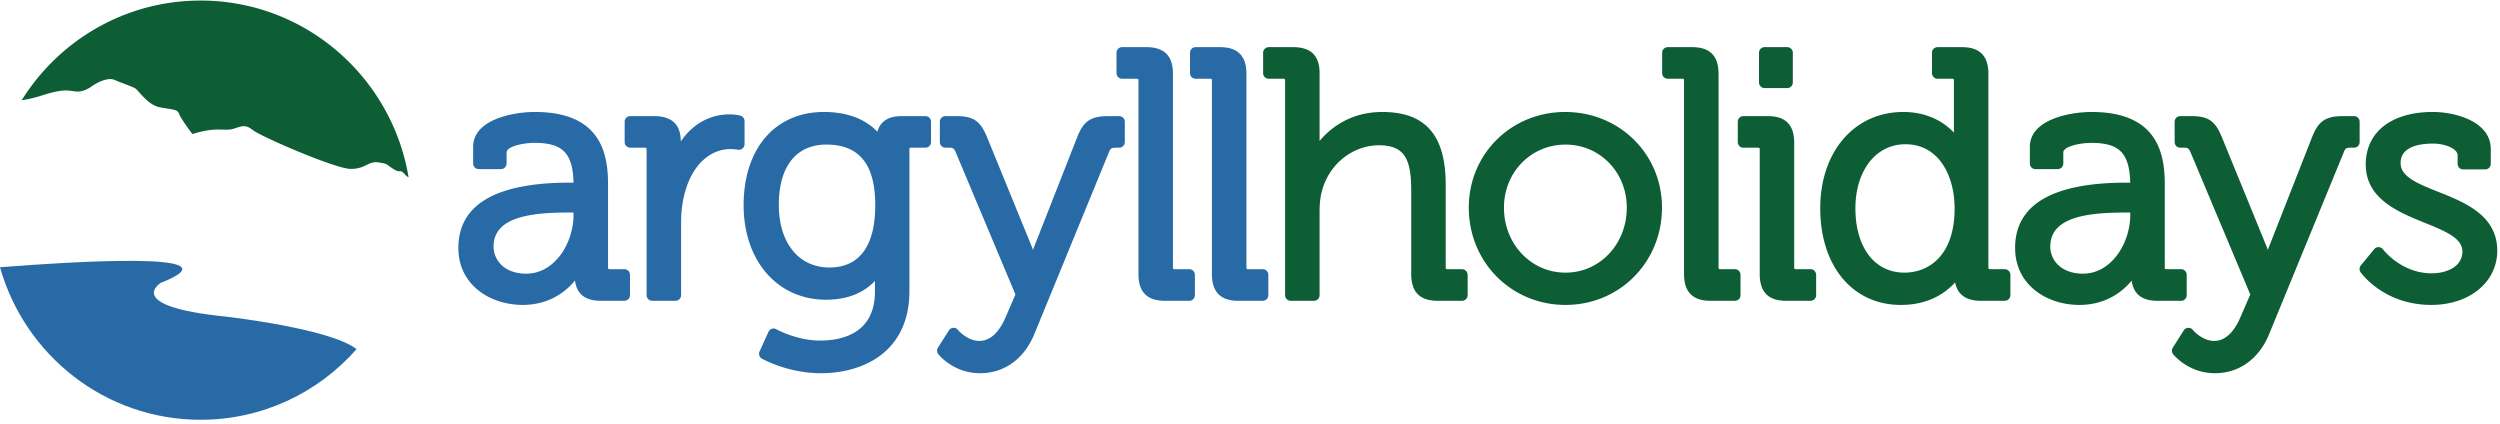 <svg width="236" height="40" xmlns="http://www.w3.org/2000/svg"><g fill="none" fill-rule="evenodd"><path d="M53.732 20.062c-3.53 0-7.14.38-7.14 3.212 0 1.236.967 2.56 3.097 2.56 2.665 0 4.452-2.868 4.452-5.553v-.22h-.409zm-4.402 8.722c-3.012 0-6.06-1.844-6.06-5.38 0-4.088 3.53-6.161 10.494-6.161h.377c-.071-2.8-1.031-3.755-3.68-3.755-1.1 0-2.639.343-2.639.9v1.043a.532.532 0 01-.528.533H45.19a.53.53 0 01-.527-.533v-1.563c0-2.61 3.816-3.298 5.833-3.298 6.186 0 6.904 3.89 6.904 6.813v7.843c0 .101.019.15.025.164.01 0 .057.02.158.02h1.36c.29 0 .529.244.529.532v1.92a.532.532 0 01-.529.533h-2.234c-1.457 0-2.258-.628-2.432-1.91a6.324 6.324 0 01-.352.396c-.84.87-2.318 1.903-4.594 1.903zm12.24-.389a.532.532 0 01-.531-.533V14.126c0-.16-.022-.184-.182-.184h-1.36a.53.53 0 01-.53-.532v-1.917a.53.53 0 01.53-.532h2.264c1.66 0 2.505.803 2.505 2.386v.007c1.104-1.632 2.729-2.558 4.614-2.558.507 0 .976.108.995.112.239.058.41.273.41.52v2.181a.532.532 0 01-.53.53c-.032 0-.059-.004-.086-.007 0 0-.356-.059-.725-.059-1.898 0-3.516 1.478-4.216 3.853-.284.913-.432 1.96-.432 3.038v6.898a.53.53 0 01-.526.533h-2.2m16.438-14.747c-2.851 0-4.488 2.077-4.488 5.688 0 3.59 1.877 5.916 4.778 5.916 2.829 0 4.326-2.034 4.326-5.884 0-3.846-1.508-5.72-4.616-5.72zm-.518 21.583c-1.871 0-3.839-.484-5.547-1.361a.533.533 0 01-.24-.694l.842-1.854a.531.531 0 01.317-.284.496.496 0 01.422.043c.016.01 1.925 1.069 4.141 1.069 1.93 0 5.168-.599 5.168-4.612v-1.014c-1.124 1.178-2.669 1.77-4.617 1.77-4.58 0-7.778-3.67-7.778-8.926 0-5.344 2.977-8.798 7.584-8.798 2.689 0 4.216.995 5.042 1.868.265-.97 1.037-1.477 2.268-1.477h2.267a.53.53 0 01.53.532v1.917a.53.53 0 01-.53.532h-1.327c-.1 0-.15.017-.158.027a.357.357 0 00-.024.157v13.347c0 5.717-4.318 7.758-8.36 7.758zm15.026 0c-2.49 0-3.885-1.72-3.94-1.796a.535.535 0 01-.032-.618l1.035-1.629a.527.527 0 01.593-.222.517.517 0 01.293.222c.093.098.92.994 1.986.994 1.289 0 2.083-1.275 2.522-2.341l.884-2.044-5.639-13.43c-.17-.385-.274-.425-.646-.425h-.325a.528.528 0 01-.526-.532v-1.917a.53.53 0 01.526-.532h1.003c1.677 0 2.32.457 2.982 2.122l4.174 10.213.11.292c.034-.095.07-.19.106-.282l4.012-10.22c.62-1.645 1.298-2.125 3.017-2.125h1.001a.53.53 0 01.529.532v1.917a.529.529 0 01-.529.532h-.322c-.406 0-.507.07-.64.413l-7.027 17.128c-.96 2.38-2.837 3.748-5.147 3.748" fill="#286AA6"/><path d="M109.972 28.395c-1.685 0-2.502-.824-2.502-2.518V7.617c0-.16-.023-.183-.185-.183h-1.358a.531.531 0 01-.529-.53v-1.92a.53.53 0 01.529-.533h2.297c1.683 0 2.503.824 2.503 2.518v18.258c0 .101.019.15.024.164.01 0 .056.02.162.02h1.354c.294 0 .53.244.53.532v1.92a.53.53 0 01-.53.533h-2.295m6.936 0c-1.683 0-2.502-.824-2.502-2.518V7.617c0-.16-.023-.183-.183-.183h-1.361a.529.529 0 01-.526-.53v-1.92c0-.296.235-.533.526-.533h2.302c1.68 0 2.498.824 2.498 2.518v18.258c0 .101.021.15.027.164.008 0 .055.02.158.02h1.358c.292 0 .528.244.528.532v1.92a.53.53 0 01-.528.533h-2.297" fill="#286AA6"/><path d="M135.722 28.395c-1.684 0-2.503-.824-2.503-2.518v-7.843c0-2.8-.483-4.32-3.031-4.32-2.485 0-4.699 1.756-5.382 4.265-.162.545-.237 1.21-.237 2.043v7.84a.533.533 0 01-.53.533h-2.2a.53.53 0 01-.526-.533V7.618c0-.16-.025-.184-.186-.184h-1.359a.53.53 0 01-.529-.53v-1.92a.53.53 0 01.53-.533h2.296c1.685 0 2.504.805 2.504 2.455v6.403c1.12-1.357 3.062-2.738 5.911-2.738 4.09 0 5.995 2.186 5.995 6.879v7.777c0 .101.02.15.026.164.006 0 .056.02.158.02h1.36c.289 0 .526.244.526.532v1.92a.531.531 0 01-.526.533h-2.297m12.065-14.747c-3.26 0-5.813 2.613-5.813 5.95 0 3.44 2.554 6.138 5.813 6.138 3.243 0 5.782-2.698 5.782-6.139 0-3.336-2.54-5.949-5.782-5.949zm0 15.136c-5.122 0-9.133-4.036-9.133-9.187 0-5.06 3.997-9.027 9.101-9.027 5.123 0 9.137 3.968 9.137 9.027 0 5.151-4 9.187-9.105 9.187zm13.692-.389c-1.685 0-2.505-.824-2.505-2.518V7.617c0-.16-.02-.183-.183-.183h-1.36a.528.528 0 01-.524-.53v-1.92c0-.296.234-.533.525-.533h2.3c1.683 0 2.499.824 2.499 2.518v18.258c0 .101.023.15.026.164.008 0 .057.02.16.02h1.357c.294 0 .53.244.53.532v1.92a.53.53 0 01-.53.533h-2.295m5.1-20.081a.532.532 0 01-.528-.533V4.983a.53.53 0 01.529-.533h2.136c.293 0 .527.237.527.533V7.78a.53.53 0 01-.527.533h-2.136zm2.04 20.081c-1.685 0-2.5-.824-2.5-2.518V14.126c0-.16-.025-.184-.188-.184h-1.36a.526.526 0 01-.524-.532v-1.917c0-.294.234-.532.523-.532h2.302c1.683 0 2.5.823 2.5 2.514v11.75c0 .102.022.151.027.165.008 0 .055.02.158.02h1.357c.294 0 .53.244.53.532v1.92a.53.53 0 01-.53.533h-2.296zm11.248-14.78c-2.777 0-4.716 2.486-4.716 6.048 0 3.689 1.811 6.073 4.618 6.073 2.293 0 4.746-1.592 4.746-6.073 0-3.006-1.44-6.047-4.648-6.047zm-.423 15.17c-4.554 0-7.613-3.667-7.613-9.122 0-5.354 3.224-9.093 7.84-9.093 2.386 0 3.898 1.024 4.779 1.944V7.618c0-.16-.021-.184-.184-.184h-1.357a.529.529 0 01-.529-.53v-1.92c0-.296.235-.533.529-.533h2.295c1.685 0 2.5.824 2.5 2.518v18.258c0 .101.022.15.03.164 0 0 .054.02.156.02h1.357c.293 0 .534.244.534.532v1.92a.535.535 0 01-.534.533h-2.264c-1.658 0-2.253-.847-2.417-1.74-.893.991-2.493 2.13-5.122 2.13zm21.243-8.723c-3.531 0-7.141.38-7.141 3.212 0 1.236.969 2.56 3.096 2.56 2.664 0 4.454-2.868 4.454-5.553v-.22h-.41zm-4.403 8.722c-3.01 0-6.058-1.844-6.058-5.38 0-4.088 3.528-6.161 10.493-6.161h.373c-.07-2.8-1.028-3.755-3.673-3.755-1.104 0-2.644.343-2.644.9v1.043a.53.53 0 01-.53.533h-2.1a.53.53 0 01-.527-.533v-1.563c0-2.61 3.816-3.298 5.831-3.298 6.19 0 6.905 3.89 6.905 6.813v7.843c0 .101.018.15.026.164.006 0 .057.02.158.02h1.355c.293 0 .532.244.532.532v1.92a.533.533 0 01-.532.533h-2.23c-1.457 0-2.258-.628-2.434-1.91a6.08 6.08 0 01-.351.396c-.84.87-2.317 1.903-4.594 1.903z" fill="#0D5D35"/><path d="M209.083 35.23c-2.487 0-3.88-1.72-3.939-1.795a.536.536 0 01-.03-.618l1.035-1.629a.525.525 0 01.886 0c.09.098.922.994 1.985.994 1.29 0 2.086-1.275 2.521-2.341l.885-2.044-5.642-13.43c-.165-.385-.272-.425-.643-.425h-.326a.53.53 0 01-.528-.532v-1.917a.53.53 0 01.528-.532h1.005c1.678 0 2.32.457 2.98 2.122l4.175 10.213c.034.098.075.197.11.292.035-.095.072-.19.108-.282l4.012-10.22c.62-1.645 1.293-2.125 3.014-2.125h1.003a.53.53 0 01.527.532v1.917a.529.529 0 01-.527.532h-.323c-.406 0-.507.07-.639.413l-7.03 17.128c-.957 2.38-2.835 3.748-5.147 3.748m20.434-6.447c-4.463 0-6.59-2.963-6.677-3.087a.535.535 0 01.028-.648l1.258-1.527a.523.523 0 01.407-.193h.016a.532.532 0 01.41.216c.016.02 1.707 2.256 4.594 2.256 1.44 0 2.898-.64 2.898-2.07 0-1.259-1.656-1.93-3.57-2.704-2.477-1.005-5.554-2.25-5.554-5.501 0-3.059 2.422-4.956 6.322-4.956 2.201 0 5.479.93 5.479 3.494v1.4a.53.53 0 01-.532.53h-2.07a.528.528 0 01-.526-.53v-.782c0-.723-1.355-1.128-2.29-1.128-1.41 0-3.095.32-3.095 1.844 0 1.298 1.652 1.953 3.565 2.715 2.477.984 5.56 2.207 5.56 5.553 0 2.963-2.615 5.118-6.223 5.118" fill="#0D5D35"/><path d="M15.178 26.7c7.75-3.054-8.746-1.978-15.178-1.474 2.339 8.307 9.928 14.4 18.934 14.4 5.862 0 11.124-2.577 14.727-6.668-2.525-1.97-12.41-3.078-12.41-3.078-9.655-.984-6.073-3.18-6.073-3.18" fill="#286AA6"/><path d="M18.934.053c-7.121 0-13.367 3.76-16.889 9.415a12.97 12.97 0 001.893-.45c1.813-.591 2.387-.482 2.775-.442.385.039.95.261 1.928-.413.977-.673 1.77-.815 2.208-.608.433.21 1.633.604 1.935.802.309.193 1.153 1.548 2.3 1.77 1.15.225 1.68.17 1.828.624.151.454 1.25 1.903 1.25 1.903 2.28-.71 2.952-.272 3.747-.467.802-.194 1.162-.547 1.944.081.785.631 7.777 3.643 9.208 3.673 1.43.036 1.7-.765 2.664-.612.962.151.698.177 1.435.635.735.461.531-.111 1.116.553a.835.835 0 00.294.215C36.985 7.264 28.797.052 18.934.052" fill="#0D5D35"/></g></svg>